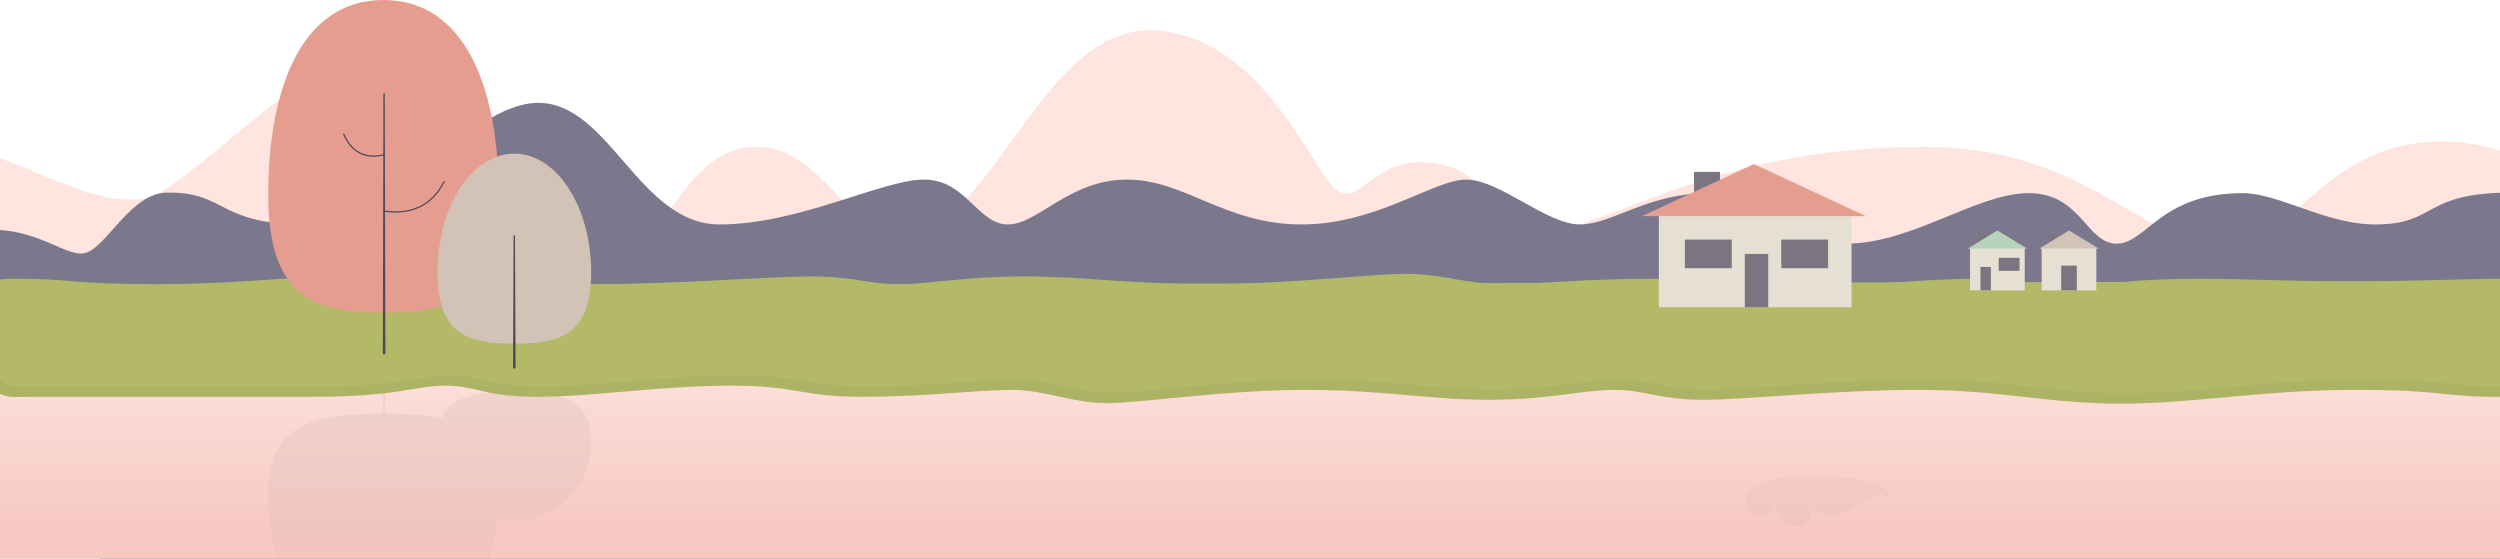 <?xml version="1.0" encoding="UTF-8"?>
<svg width="1920px" height="429px" viewBox="0 0 1920 429" version="1.1" xmlns="http://www.w3.org/2000/svg" xmlns:xlink="http://www.w3.org/1999/xlink">
    <!-- Generator: Sketch 52.2 (67145) - http://www.bohemiancoding.com/sketch -->
    <title>底图</title>
    <desc>Created with Sketch.</desc>
    <defs>
        <linearGradient x1="50%" y1="0%" x2="50%" y2="60.815%" id="linearGradient-1">
            <stop stop-color="#FFE4DF" offset="0%"></stop>
            <stop stop-color="#F6C9C2" offset="100%"></stop>
        </linearGradient>
        <linearGradient x1="50%" y1="0%" x2="50%" y2="100%" id="linearGradient-2">
            <stop stop-color="#AB908C" stop-opacity="0.528" offset="0%"></stop>
            <stop stop-color="#292929" offset="100%"></stop>
        </linearGradient>
    </defs>
    <g id="底图" stroke="none" stroke-width="1" fill="none" fill-rule="evenodd">
        <g id="Group-18" transform="translate(-68, 0)" fill-rule="nonzero">
            <path d="M21,125.893 C40.723,84.172 144.55,179.488 194,146.16 C249.803,108.551 301.102,47.042 351.307,47.042 C446.003,47.042 503.7,196.16 540.666,196.16 C577.633,196.16 592.11,112.809 648.428,112.809 C704.746,112.809 715.745,189.096 774.72,175.893 C833.696,162.69 872.641,18.154 955.526,23.402 C1038.411,28.65 1076.16,133.072 1094.827,146.16 C1113.495,159.249 1124.313,116.294 1173.027,125.893 C1221.741,135.492 1202.322,177.27 1252.704,177.27 C1303.087,177.27 1379.544,112.809 1545.392,112.809 C1662.286,112.809 1703,175.893 1778,196.16 C1816.771,206.638 1855.446,84.847 1977.858,112.809 C2123.858,146.16 2040.213,509.175 2050,544 C2109.039,754.073 1703.694,790.01 1658.214,732.179 C1627.895,693.624 1082.49,678.913 22,688.045 C-6.653,372.479 -6.987,185.095 21,125.893 Z" id="Path-14" fill="#FFE4DF"></path>
            <path d="M196.09,147.92 C242.155,147.211 234.69,172.37 302.32,172.37 C369.95,172.37 427.045,79 481.497,79 C535.95,79 559.094,172.37 620.52,172.37 C681.946,172.37 745.331,137.92 777.649,137.92 C809.967,137.92 818.892,172.37 842.068,172.37 C865.244,172.37 889.134,137.92 933.519,137.92 C977.903,137.92 1008.9,172.37 1067.356,172.37 C1125.812,172.37 1168.796,137.92 1194.125,137.92 C1219.454,137.92 1256.018,172.37 1281.207,172.37 C1306.396,172.37 1333.12,148.342 1379.992,148.342 C1426.864,148.342 1435.25,187.108 1485.931,187.108 C1536.613,187.108 1585.98,148.342 1626.166,148.342 C1666.352,148.342 1670.387,187.108 1693.547,187.108 C1716.707,187.108 1726.946,148.342 1790.39,148.342 C1818.268,148.342 1854.353,172.462 1892.244,172.37 C1940.582,172.254 1927.45,147.92 1997.062,147.92 C2043.47,147.92 2056.261,265.153 2035.437,499.62 L196.09,515 C112.406,377.714 66.043,289.048 57,249 C48.985,213.503 16.792,185.497 36,180.197 C89,165.573 117.247,199.355 134,194.175 C150.174,189.174 168.666,148.342 196.09,147.92 Z" id="Path-15" fill="#7B788E"></path>
            <rect id="Rectangle" fill="url(#linearGradient-1)" x="30" y="259" width="1968" height="247"></rect>
            <g id="Group-30" transform="translate(1535, 451.5) scale(1, -1) translate(-1535, -451.5) translate(1409, 365)" fill="#292929" fill-opacity="0.391" opacity="0.07">
                <path d="M37.961,134 C45.56,134 49.934,138.651 51.085,147.954 C54.468,144.029 59.656,142.066 66.649,142.066 C77.138,142.066 85.361,150.685 92.628,154.157 C99.895,157.629 103.992,158.436 112,156.319 C107.167,167.116 86.143,171.42 54.994,172.855 C23.846,174.29 -1.261,164.893 0.049,152.35 C1.123,142.066 9.626,142.066 13.831,142.066 C16.634,142.066 19.733,144.376 23.13,148.996 C25.418,138.999 30.362,134 37.961,134 Z" id="Mask"></path>
            </g>
            <g id="Group-29" transform="translate(398, 388.5) scale(1, -1) translate(-398, -388.5) translate(274, 296)" fill="url(#linearGradient-2)" opacity="0.06">
                <path d="M176.019,82.229 C180.196,81.246 184.54,80.727 189,80.727 C221.585,80.727 248,108.419 248,142.578 C248,176.737 221.585,179.833 189,179.833 C163.061,179.833 141.031,177.871 133.124,159.839 C120.405,162.587 105.662,163.2 89.921,163.234 L90,185 L88,185 L88.072,163.235 C39.392,163.205 -2.84217094e-14,157.972 -2.84217094e-14,101.873 C-2.84217094e-14,45.61 22.035,-3.05132224e-13 88.5,-3.12638804e-13 C147.026,-3.12638804e-13 171.103,35.366 176.019,82.229 Z" id="Combined-Shape"></path>
            </g>
            <g id="Group" transform="translate(49, 210)">
                <path d="M1939.658,94.825 C1890.974,94.825 1898.965,89.441 1827.669,89.441 C1756.373,89.441 1704.773,100 1647.368,100 C1589.964,100 1556.974,89.441 1492.218,89.441 C1427.463,89.441 1360.641,97.027 1326.571,97.027 C1292.5,97.027 1283.091,89.441 1258.659,89.441 C1234.227,89.441 1209.041,97.027 1162.251,97.027 C1115.46,97.027 1082.783,89.441 1021.158,89.441 C959.533,89.441 895.589,99.625 868.886,99.625 C842.184,99.625 822.268,89.441 795.713,89.441 C769.158,89.441 730.982,94.732 681.569,94.732 C632.155,94.732 633.319,86.196 579.89,86.196 C526.461,86.196 474.417,94.732 432.052,94.732 C389.687,94.732 385.434,86.196 361.018,86.196 C336.603,86.196 325.809,94.732 258.926,94.732 C192.043,94.732 63.442,94.825 29.624,94.825 C7.078,94.825 -2.599,69.012 0.594,17.386 L1939.658,14 C1972.114,67.883 1972.114,94.825 1939.658,94.825 Z" id="Path-15-Copy-2" fill="#ADB364"></path>
                <path d="M1943.658,86.825 C1894.974,86.825 1902.965,81.441 1831.669,81.441 C1760.373,81.441 1708.773,92 1651.368,92 C1593.964,92 1560.974,81.441 1496.218,81.441 C1431.463,81.441 1364.641,89.027 1330.571,89.027 C1296.5,89.027 1287.091,81.441 1262.659,81.441 C1238.227,81.441 1213.041,89.027 1166.251,89.027 C1119.46,89.027 1086.783,81.441 1025.158,81.441 C963.533,81.441 899.589,91.625 872.886,91.625 C846.184,91.625 826.268,81.441 799.713,81.441 C773.158,81.441 734.982,86.732 685.569,86.732 C636.155,86.732 637.319,78.196 583.89,78.196 C530.461,78.196 478.417,86.732 436.052,86.732 C393.687,86.732 389.434,78.196 365.018,78.196 C340.603,78.196 329.809,86.732 262.926,86.732 C196.043,86.732 67.442,86.825 33.624,86.825 C11.078,86.825 1.401,61.012 4.594,9.386 L1943.658,6 C1976.114,59.883 1976.114,86.825 1943.658,86.825 Z" id="Path-15-Copy-3" fill="#B4B968"></path>
                <path d="M28.342,4.032 C77.026,4.032 69.035,8.226 140.331,8.226 C211.627,8.226 263.227,4.64905892e-16 320.632,0 C378.036,0 411.026,8.226 475.782,8.226 C540.537,8.226 607.359,2.316 641.429,2.316 C675.5,2.316 684.909,8.226 709.341,8.226 C733.773,8.226 758.959,2.316 805.749,2.316 C852.54,2.316 885.217,8.226 946.842,8.226 C1008.467,8.226 1072.411,0.292 1099.114,0.292 C1125.816,0.292 1145.732,8.226 1172.287,8.226 C1198.842,8.226 1237.018,4.104 1286.431,4.104 C1335.845,4.104 1334.681,10.754 1388.11,10.754 C1441.539,10.754 1493.583,4.104 1535.948,4.104 C1578.313,4.104 1582.566,10.754 1606.982,10.754 C1631.397,10.754 1642.191,4.104 1709.074,4.104 C1739.221,4.104 1781.906,6.089 1822.799,6.073 C1872.631,6.054 1919.801,4.032 1938.376,4.032 C1960.922,4.032 1970.599,24.142 1967.406,64.362 L28.342,67 C-4.114,25.021 -4.114,4.032 28.342,4.032 Z" id="Path-15-Copy" fill="#B4B968"></path>
            </g>
            <g id="house" transform="translate(1329, 126)">
                <rect id="Rectangle-Copy-57" fill="#7B757F" x="40" y="6" width="20" height="40"></rect>
                <rect id="Rectangle" fill="#E6E0D4" x="13" y="36" width="148" height="74"></rect>
                <polygon id="Triangle" fill="#E59D8F" points="86 0 172 40 0 40"></polygon>
                <rect id="Rectangle-Copy-54" fill="#7B757F" x="33" y="58" width="36" height="22"></rect>
                <rect id="Rectangle-Copy-55" fill="#7B757F" x="107" y="58" width="36" height="22"></rect>
                <rect id="Rectangle-Copy-56" fill="#7B757F" x="79" y="69" width="18" height="41"></rect>
            </g>
            <g id="Group-28-Copy-2" transform="translate(274, 0)">
                <path d="M88.5,240 C137.377,240 177,232.503 177,149.781 C177,67.059 150.963,-1.62630326e-18 88.5,0 C26.037,1.03722963e-14 0,67.059 0,149.781 C0,232.503 39.623,240 88.5,240 Z" id="Oval" fill="#E59D8F"></path>
                <polygon id="Rectangle" fill="#4E4B5C" points="88.449 71.467 89.504 71.467 90 272 88 272"></polygon>
                <path d="M88.717,162.133 C110.435,165.14 125.902,157.577 135.117,139.444" id="Path-18" stroke="#4E4B5C" stroke-linecap="round" stroke-linejoin="round"></path>
                <path d="M57.94,102.945 C64.046,116.889 74.272,122.22 88.618,118.938" id="Path-19" stroke="#4E4B5C" stroke-linecap="round" stroke-linejoin="round"></path>
            </g>
            <g id="Group-28" transform="translate(404, 118)">
                <path d="M59,145.839 C91.585,145.839 118,141.283 118,91.016 C118,40.749 91.585,-1.27897692e-13 59,-1.27897692e-13 C26.415,-1.27897692e-13 2.84217094e-14,40.749 2.84217094e-14,91.016 C2.84217094e-14,141.283 26.415,145.839 59,145.839 Z" id="Oval" fill="#D3C3B7"></path>
                <polygon id="Rectangle" fill="#4E4B5C" points="58.449 62.806 59.504 62.806 60 165 58 165"></polygon>
            </g>
            <g id="Group-19" transform="translate(1579, 177)">
                <rect id="Rectangle-Copy-59" fill="#7B757F" x="8" y="3" width="8" height="18"></rect>
                <rect id="Rectangle" fill="#E6E0D4" x="2" y="13" width="42" height="33"></rect>
                <polygon id="Triangle" fill="#B7D3BC" points="23 0 46 14 0 14"></polygon>
                <rect id="Rectangle" fill="#7B757F" x="24" y="21" width="16" height="10"></rect>
                <rect id="Rectangle-Copy-58" fill="#7B757F" x="10" y="28" width="8" height="18"></rect>
            </g>
            <g id="Group-19-Copy-3" transform="translate(1634, 177)">
                <rect id="Rectangle-Copy-59" fill="#7B757F" x="8" y="3" width="8" height="18"></rect>
                <rect id="Rectangle" fill="#E6E0D4" x="2" y="13" width="42" height="33"></rect>
                <polygon id="Triangle" fill="#D3C3B7" points="23 0 46 14 0 14"></polygon>
                <rect id="Rectangle-Copy-58" fill="#7B757F" x="17" y="27" width="12" height="19"></rect>
            </g>
        </g>
    </g>
</svg>